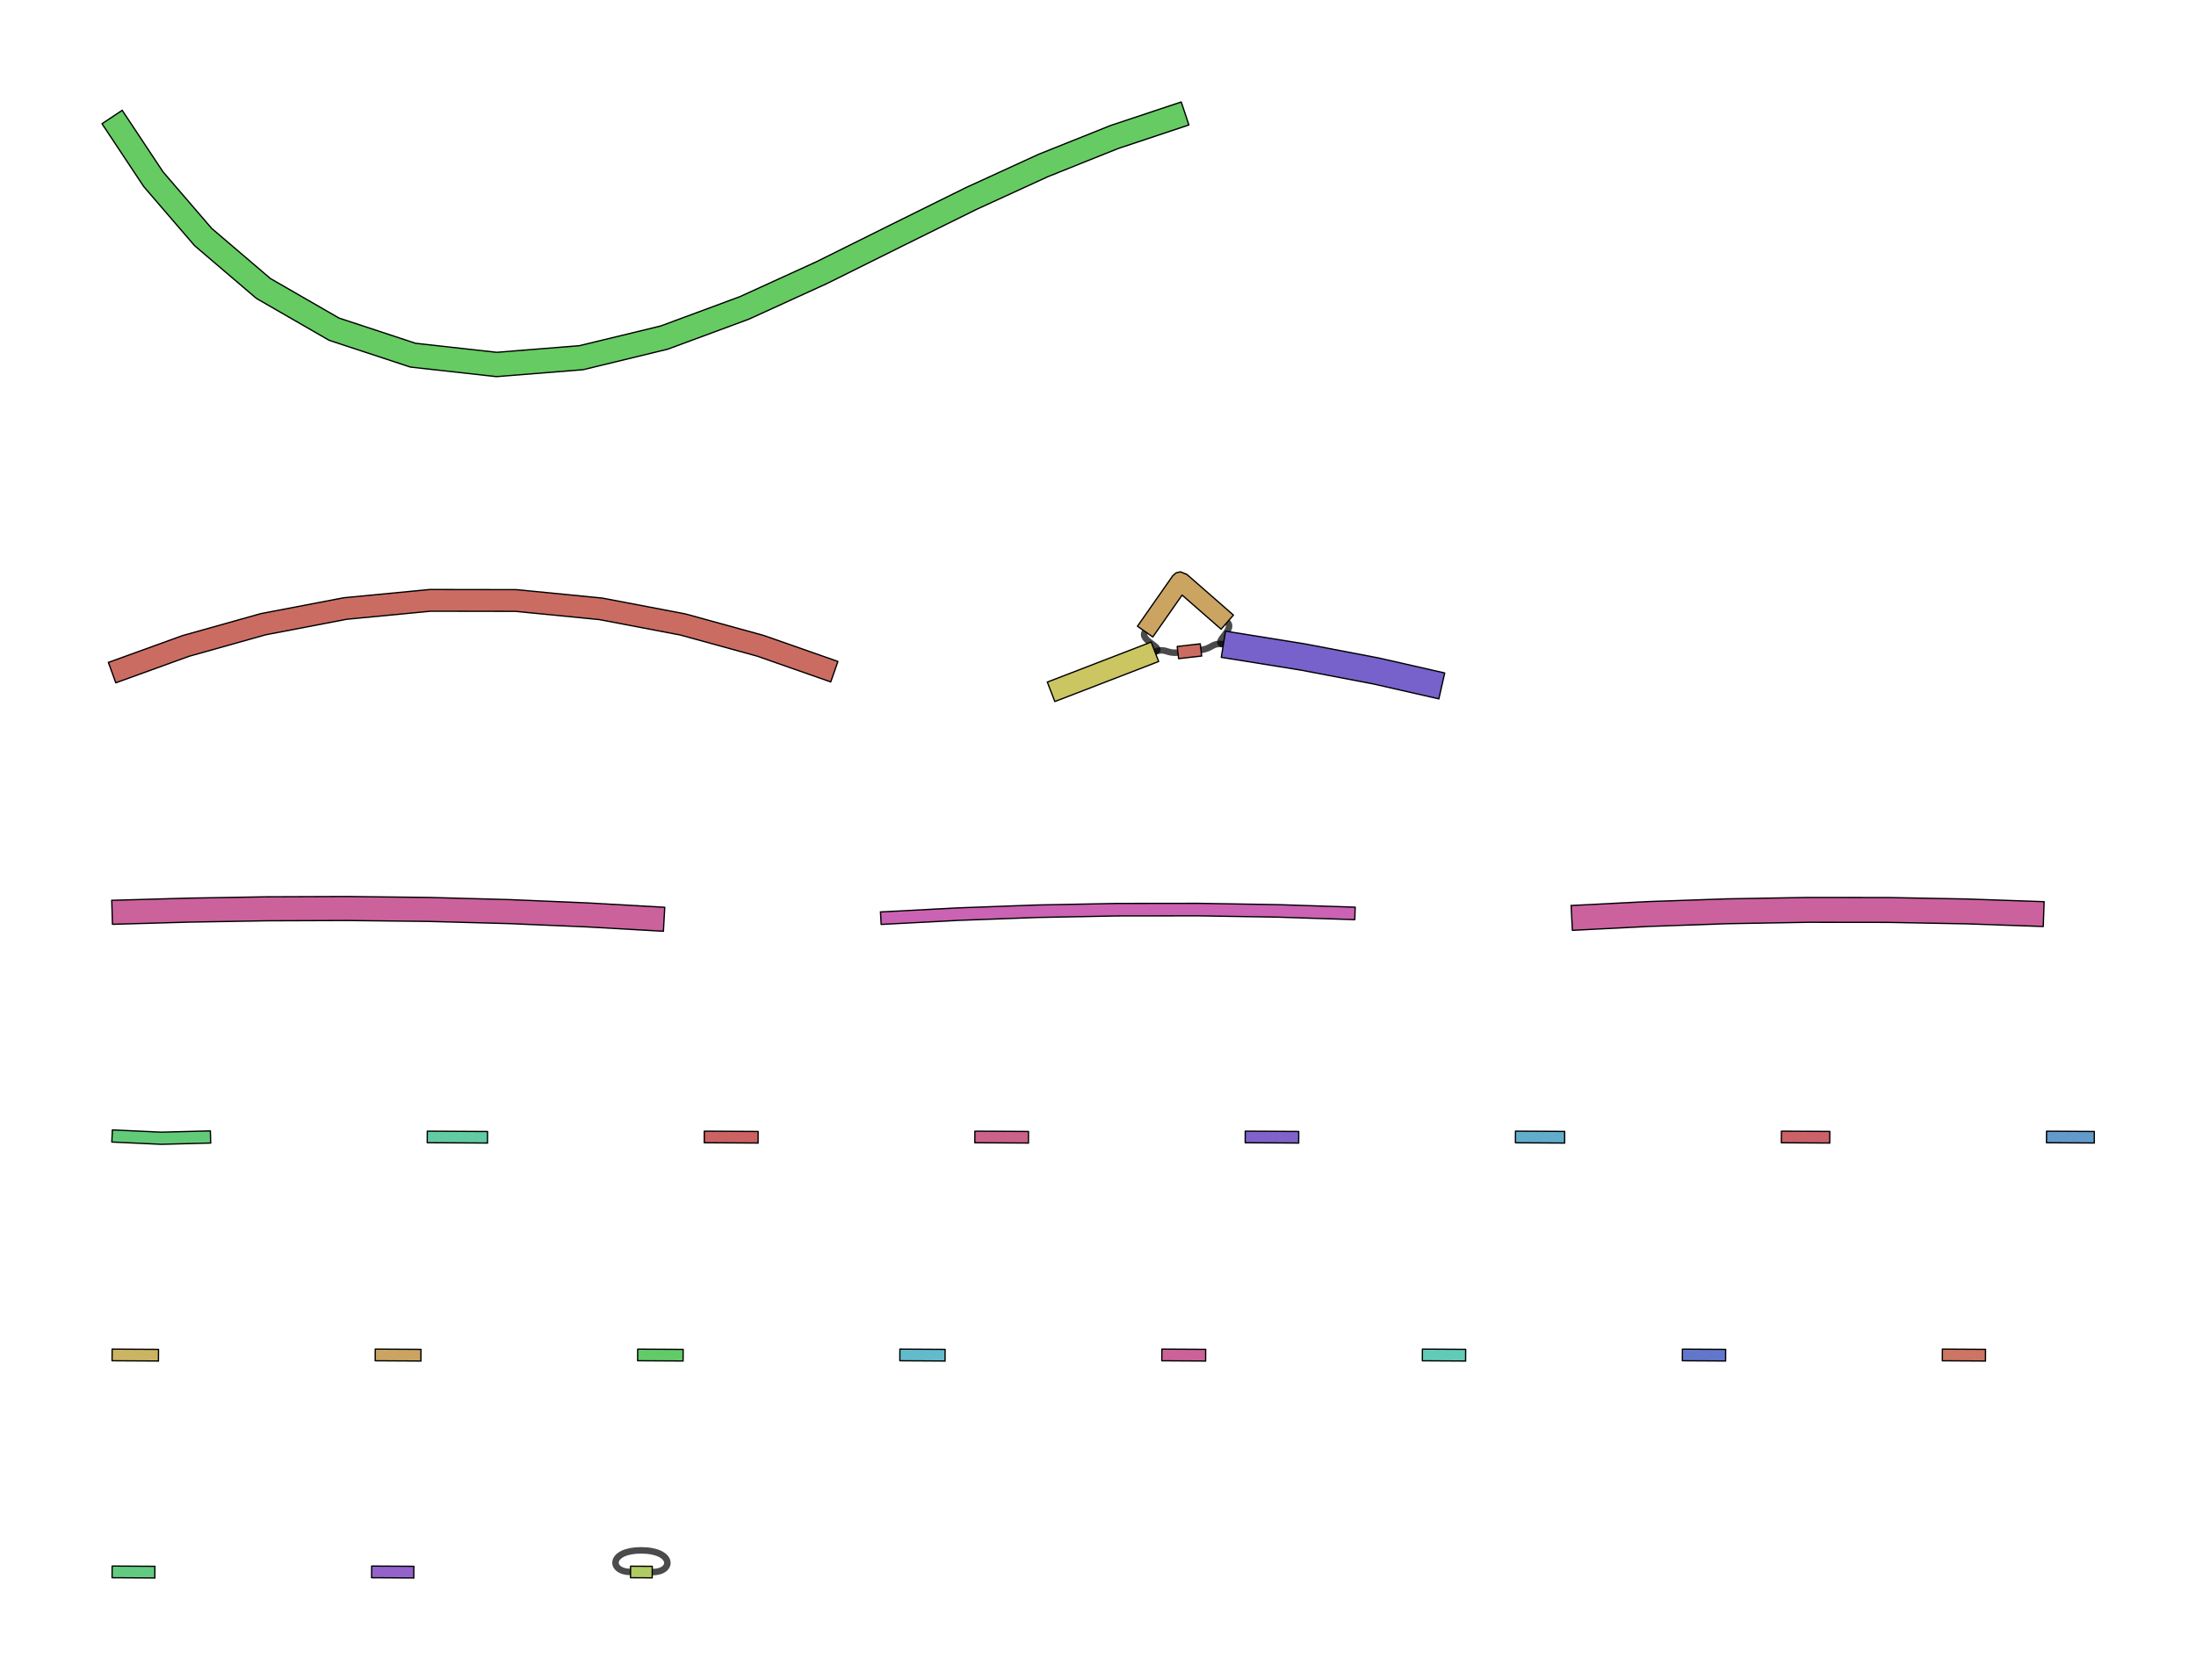 <?xml version="1.0" encoding="UTF-8" standalone="no"?>
<svg width="461.081mm" height="352.778mm"
 viewBox="0 0 1307 1000"
 xmlns="http://www.w3.org/2000/svg" xmlns:xlink="http://www.w3.org/1999/xlink"  version="1.2" baseProfile="tiny">
<title>Qt SVG Document</title>
<desc>Generated with Qt</desc>
<defs>
</defs>
<g fill="none" stroke="black" stroke-width="1" fill-rule="evenodd" stroke-linecap="square" stroke-linejoin="bevel" >

<g fill="#ffffff" fill-opacity="1" stroke="none" transform="matrix(1,0,0,1,0,0)"
font-family="Helvetica" font-size="12" font-weight="400" font-style="normal" 
>
<rect x="0" y="0" width="1307" height="1000"/>
</g>

<g fill="none" stroke="#000000" stroke-opacity="1" stroke-width="1" stroke-linecap="square" stroke-linejoin="bevel" transform="matrix(1,0,0,1,0,0)"
font-family="Helvetica" font-size="12" font-weight="400" font-style="normal" 
>
</g>

<g fill="none" stroke="#000000" stroke-opacity="1" stroke-width="1" stroke-linecap="square" stroke-linejoin="bevel" transform="matrix(1,0,0,1,0,0)"
font-family="Helvetica" font-size="12" font-weight="400" font-style="normal" 
>
</g>

<g fill="none" stroke="#000000" stroke-opacity="1" stroke-width="1" stroke-linecap="square" stroke-linejoin="bevel" transform="matrix(2.58,0,0,2.58,2.214,3.048)"
font-family="Helvetica" font-size="12" font-weight="400" font-style="normal" 
>
</g>

<g fill="none" stroke="#000000" stroke-opacity="0.706" stroke-width="1.5" stroke-linecap="round" stroke-linejoin="bevel" transform="matrix(2.58,0,0,2.58,2.214,3.048)"
font-family="Helvetica" font-size="12" font-weight="400" font-style="normal" 
>
<path vector-effect="none" fill-rule="evenodd" d="M281.366,147.47 C278.811,147.06 284.202,144.076 282.254,142.372 "/>
</g>

<g fill="none" stroke="#000000" stroke-opacity="1" stroke-width="1" stroke-linecap="square" stroke-linejoin="bevel" transform="matrix(2.58,0,0,2.58,2.214,3.048)"
font-family="Helvetica" font-size="12" font-weight="400" font-style="normal" 
>
</g>

<g fill="none" stroke="#000000" stroke-opacity="1" stroke-width="1" stroke-linecap="square" stroke-linejoin="bevel" transform="matrix(2.58,0,0,2.58,2.214,3.048)"
font-family="Helvetica" font-size="12" font-weight="400" font-style="normal" 
>
</g>

<g fill="none" stroke="#000000" stroke-opacity="0.706" stroke-width="1.5" stroke-linecap="round" stroke-linejoin="bevel" transform="matrix(2.58,0,0,2.58,2.214,3.048)"
font-family="Helvetica" font-size="12" font-weight="400" font-style="normal" 
>
<path vector-effect="none" fill-rule="evenodd" d="M281.366,147.47 C278.728,147.047 278.84,148.475 276.186,148.779 "/>
</g>

<g fill="none" stroke="#000000" stroke-opacity="1" stroke-width="1" stroke-linecap="square" stroke-linejoin="bevel" transform="matrix(2.58,0,0,2.58,2.214,3.048)"
font-family="Helvetica" font-size="12" font-weight="400" font-style="normal" 
>
</g>

<g fill="none" stroke="#000000" stroke-opacity="1" stroke-width="1" stroke-linecap="square" stroke-linejoin="bevel" transform="matrix(2.58,0,0,2.58,2.214,3.048)"
font-family="Helvetica" font-size="12" font-weight="400" font-style="normal" 
>
</g>

<g fill="none" stroke="#000000" stroke-opacity="0.706" stroke-width="1.5" stroke-linecap="round" stroke-linejoin="bevel" transform="matrix(2.58,0,0,2.58,2.214,3.048)"
font-family="Helvetica" font-size="12" font-weight="400" font-style="normal" 
>
<path vector-effect="none" fill-rule="evenodd" d="M265.562,149.207 C268.039,148.25 268.232,149.689 270.87,149.387 "/>
</g>

<g fill="none" stroke="#000000" stroke-opacity="1" stroke-width="1" stroke-linecap="square" stroke-linejoin="bevel" transform="matrix(2.58,0,0,2.58,2.214,3.048)"
font-family="Helvetica" font-size="12" font-weight="400" font-style="normal" 
>
</g>

<g fill="none" stroke="#000000" stroke-opacity="1" stroke-width="1" stroke-linecap="square" stroke-linejoin="bevel" transform="matrix(2.58,0,0,2.58,2.214,3.048)"
font-family="Helvetica" font-size="12" font-weight="400" font-style="normal" 
>
</g>

<g fill="none" stroke="#000000" stroke-opacity="0.706" stroke-width="1.5" stroke-linecap="round" stroke-linejoin="bevel" transform="matrix(2.58,0,0,2.58,2.214,3.048)"
font-family="Helvetica" font-size="12" font-weight="400" font-style="normal" 
>
<path vector-effect="none" fill-rule="evenodd" d="M265.562,149.207 C267.975,148.275 261.826,146.67 263.308,144.551 "/>
</g>

<g fill="none" stroke="#000000" stroke-opacity="1" stroke-width="1" stroke-linecap="square" stroke-linejoin="bevel" transform="matrix(2.58,0,0,2.58,2.214,3.048)"
font-family="Helvetica" font-size="12" font-weight="400" font-style="normal" 
>
</g>

<g fill="none" stroke="#000000" stroke-opacity="1" stroke-width="1" stroke-linecap="square" stroke-linejoin="bevel" transform="matrix(2.58,0,0,2.58,2.214,3.048)"
font-family="Helvetica" font-size="12" font-weight="400" font-style="normal" 
>
</g>

<g fill="none" stroke="#000000" stroke-opacity="0.706" stroke-width="1.5" stroke-linecap="round" stroke-linejoin="bevel" transform="matrix(2.58,0,0,2.58,2.214,3.048)"
font-family="Helvetica" font-size="12" font-weight="400" font-style="normal" 
>
<path vector-effect="none" fill-rule="evenodd" d="M144.602,361.531 C139.602,361.502 139.631,356.502 147.131,356.546 C154.631,356.59 154.601,361.59 149.602,361.56 "/>
</g>

<g fill="none" stroke="#000000" stroke-opacity="1" stroke-width="1" stroke-linecap="square" stroke-linejoin="bevel" transform="matrix(2.58,0,0,2.58,2.214,3.048)"
font-family="Helvetica" font-size="12" font-weight="400" font-style="normal" 
>
</g>

<g fill="none" stroke="#000000" stroke-opacity="1" stroke-width="1" stroke-linecap="square" stroke-linejoin="bevel" transform="matrix(2.58,0,0,2.58,2.214,3.048)"
font-family="Helvetica" font-size="12" font-weight="400" font-style="normal" 
>
</g>

<g fill="#afcb62" fill-opacity="1" stroke="none" transform="matrix(2.58,0,0,2.58,2.214,3.048)"
font-family="Helvetica" font-size="12" font-weight="400" font-style="normal" 
>
<path vector-effect="none" fill-rule="nonzero" d="M149.594,362.89 L144.594,362.861 L144.609,360.202 L149.609,360.231 L149.594,362.89"/>
</g>

<g fill="none" stroke="#000000" stroke-opacity="1" stroke-width="0.3" stroke-linecap="square" stroke-linejoin="round" transform="matrix(2.58,0,0,2.58,2.214,3.048)"
font-family="Helvetica" font-size="12" font-weight="400" font-style="normal" 
>
<path vector-effect="none" fill-rule="evenodd" d="M149.594,362.89 L144.594,362.861 L144.609,360.202 L149.609,360.231 L149.594,362.89"/>
</g>

<g fill="none" stroke="#000000" stroke-opacity="1" stroke-width="1" stroke-linecap="square" stroke-linejoin="bevel" transform="matrix(2.58,0,0,2.58,2.214,3.048)"
font-family="Helvetica" font-size="12" font-weight="400" font-style="normal" 
>
</g>

<g fill="none" stroke="#000000" stroke-opacity="1" stroke-width="1" stroke-linecap="square" stroke-linejoin="bevel" transform="matrix(2.58,0,0,2.58,2.214,3.048)"
font-family="Helvetica" font-size="12" font-weight="400" font-style="normal" 
>
</g>

<g fill="#cb62b4" fill-opacity="1" stroke="none" transform="matrix(2.58,0,0,2.58,2.214,3.048)"
font-family="Helvetica" font-size="12" font-weight="400" font-style="normal" 
>
<path vector-effect="none" fill-rule="nonzero" d="M202.261,209.241 L220.023,208.308 C220.031,208.308 220.038,208.308 220.045,208.307 L220.046,208.307 L238.298,207.636 C238.306,207.636 238.314,207.636 238.323,207.636 L238.323,207.636 L256.987,207.276 C256.996,207.276 257.005,207.276 257.013,207.276 L257.013,207.276 L275.681,207.255 C275.682,207.255 275.682,207.255 275.683,207.255 C276.479,207.255 277.125,207.901 277.125,208.697 C277.125,209.494 276.479,210.139 275.683,210.139 C274.887,210.139 274.241,209.494 274.241,208.697 C274.241,207.91 274.872,207.27 275.656,207.256 L275.707,207.256 L293.969,207.558 C293.976,207.558 293.984,207.558 293.992,207.558 L293.992,207.558 L311.769,208.137 L311.675,211.019 L293.898,210.441 L293.945,208.999 L293.921,210.441 L275.659,210.139 L275.683,208.697 L275.685,210.139 L257.017,210.16 L257.015,208.718 L257.043,210.159 L238.378,210.519 L238.351,209.077 L238.403,210.518 L220.152,211.189 L220.099,209.748 L220.174,211.188 L202.412,212.12 L202.261,209.241"/>
</g>

<g fill="none" stroke="#000000" stroke-opacity="1" stroke-width="0.3" stroke-linecap="square" stroke-linejoin="round" transform="matrix(2.58,0,0,2.58,2.214,3.048)"
font-family="Helvetica" font-size="12" font-weight="400" font-style="normal" 
>
<path vector-effect="none" fill-rule="evenodd" d="M202.261,209.241 L220.023,208.308 L220.034,208.308 L220.045,208.307 L220.046,208.307 L238.298,207.636 L238.31,207.636 L238.323,207.636 L238.323,207.636 L256.987,207.276 L257,207.276 L257.013,207.276 L257.013,207.276 L275.681,207.255 L275.682,207.255 L275.683,207.255 L275.683,207.256 L275.707,207.256 L293.969,207.558 L293.98,207.558 L293.992,207.558 L293.992,207.558 L311.769,208.137 L311.675,211.019 L293.909,210.441 L275.672,210.139 L257.03,210.16 L238.391,210.519 L220.163,211.189 L202.412,212.12 L202.261,209.241"/>
</g>

<g fill="none" stroke="#000000" stroke-opacity="1" stroke-width="1" stroke-linecap="square" stroke-linejoin="bevel" transform="matrix(2.58,0,0,2.58,2.214,3.048)"
font-family="Helvetica" font-size="12" font-weight="400" font-style="normal" 
>
</g>

<g fill="none" stroke="#000000" stroke-opacity="1" stroke-width="1" stroke-linecap="square" stroke-linejoin="bevel" transform="matrix(2.58,0,0,2.58,2.214,3.048)"
font-family="Helvetica" font-size="12" font-weight="400" font-style="normal" 
>
</g>

<g fill="#cba462" fill-opacity="1" stroke="none" transform="matrix(2.58,0,0,2.58,2.214,3.048)"
font-family="Helvetica" font-size="12" font-weight="400" font-style="normal" 
>
<path vector-effect="none" fill-rule="nonzero" d="M280.832,143.997 L270.026,134.543 L271.448,132.918 L273.217,134.156 L265.078,145.789 L261.539,143.313 L269.678,131.679 C270.068,131.122 270.716,130.758 271.448,130.758 C272.641,130.758 273.608,131.725 273.608,132.918 C273.608,134.11 272.641,135.078 271.448,135.078 C271.071,135.078 270.716,134.981 270.408,134.811 L272.87,131.292 L283.676,140.746 L280.832,143.997"/>
</g>

<g fill="none" stroke="#000000" stroke-opacity="1" stroke-width="0.3" stroke-linecap="square" stroke-linejoin="round" transform="matrix(2.58,0,0,2.58,2.214,3.048)"
font-family="Helvetica" font-size="12" font-weight="400" font-style="normal" 
>
<path vector-effect="none" fill-rule="evenodd" d="M280.832,143.997 L271.837,136.128 L265.078,145.789 L261.539,143.313 L269.678,131.679 L270.435,131.01 L271.448,130.758 L272.84,131.334 L272.87,131.292 L283.676,140.746 L280.832,143.997"/>
</g>

<g fill="none" stroke="#000000" stroke-opacity="1" stroke-width="1" stroke-linecap="square" stroke-linejoin="bevel" transform="matrix(2.58,0,0,2.58,2.214,3.048)"
font-family="Helvetica" font-size="12" font-weight="400" font-style="normal" 
>
</g>

<g fill="none" stroke="#000000" stroke-opacity="1" stroke-width="1" stroke-linecap="square" stroke-linejoin="bevel" transform="matrix(2.58,0,0,2.58,2.214,3.048)"
font-family="Helvetica" font-size="12" font-weight="400" font-style="normal" 
>
</g>

<g fill="#7762cb" fill-opacity="1" stroke="none" transform="matrix(2.58,0,0,2.58,2.214,3.048)"
font-family="Helvetica" font-size="12" font-weight="400" font-style="normal" 
>
<path vector-effect="none" fill-rule="nonzero" d="M331.065,160.068 L315.931,156.628 L316.609,153.644 L316.034,156.65 L299.207,153.433 L299.781,150.428 L299.296,153.449 L280.88,150.491 L281.851,144.449 L300.266,147.407 C300.298,147.411 300.328,147.416 300.356,147.422 L300.356,147.422 L317.183,150.639 C317.22,150.645 317.254,150.652 317.288,150.66 L317.287,150.661 L332.422,154.1 L331.065,160.068"/>
</g>

<g fill="none" stroke="#000000" stroke-opacity="1" stroke-width="0.3" stroke-linecap="square" stroke-linejoin="round" transform="matrix(2.58,0,0,2.58,2.214,3.048)"
font-family="Helvetica" font-size="12" font-weight="400" font-style="normal" 
>
<path vector-effect="none" fill-rule="evenodd" d="M331.065,160.068 L315.982,156.64 L299.251,153.442 L280.88,150.491 L281.851,144.449 L300.266,147.407 L300.312,147.414 L300.356,147.422 L300.356,147.422 L317.183,150.639 L317.237,150.649 L317.288,150.66 L317.287,150.661 L332.422,154.1 L331.065,160.068"/>
</g>

<g fill="none" stroke="#000000" stroke-opacity="1" stroke-width="1" stroke-linecap="square" stroke-linejoin="bevel" transform="matrix(2.58,0,0,2.58,2.214,3.048)"
font-family="Helvetica" font-size="12" font-weight="400" font-style="normal" 
>
</g>

<g fill="none" stroke="#000000" stroke-opacity="1" stroke-width="1" stroke-linecap="square" stroke-linejoin="bevel" transform="matrix(2.58,0,0,2.58,2.214,3.048)"
font-family="Helvetica" font-size="12" font-weight="400" font-style="normal" 
>
</g>

<g fill="#62adcb" fill-opacity="1" stroke="none" transform="matrix(2.58,0,0,2.58,2.214,3.048)"
font-family="Helvetica" font-size="12" font-weight="400" font-style="normal" 
>
<path vector-effect="none" fill-rule="nonzero" d="M360.078,262.568 L348.732,262.502 L348.747,259.819 L360.094,259.885 L360.078,262.568"/>
</g>

<g fill="none" stroke="#000000" stroke-opacity="1" stroke-width="0.3" stroke-linecap="square" stroke-linejoin="round" transform="matrix(2.58,0,0,2.58,2.214,3.048)"
font-family="Helvetica" font-size="12" font-weight="400" font-style="normal" 
>
<path vector-effect="none" fill-rule="evenodd" d="M360.078,262.568 L348.732,262.502 L348.747,259.819 L360.094,259.885 L360.078,262.568"/>
</g>

<g fill="none" stroke="#000000" stroke-opacity="1" stroke-width="1" stroke-linecap="square" stroke-linejoin="bevel" transform="matrix(2.58,0,0,2.58,2.214,3.048)"
font-family="Helvetica" font-size="12" font-weight="400" font-style="normal" 
>
</g>

<g fill="none" stroke="#000000" stroke-opacity="1" stroke-width="1" stroke-linecap="square" stroke-linejoin="bevel" transform="matrix(2.58,0,0,2.58,2.214,3.048)"
font-family="Helvetica" font-size="12" font-weight="400" font-style="normal" 
>
</g>

<g fill="#cb6c62" fill-opacity="1" stroke="none" transform="matrix(2.58,0,0,2.58,2.214,3.048)"
font-family="Helvetica" font-size="12" font-weight="400" font-style="normal" 
>
<path vector-effect="none" fill-rule="nonzero" d="M276.346,150.184 L271.031,150.792 L270.709,147.982 L276.025,147.374 L276.346,150.184"/>
</g>

<g fill="none" stroke="#000000" stroke-opacity="1" stroke-width="0.3" stroke-linecap="square" stroke-linejoin="round" transform="matrix(2.58,0,0,2.58,2.214,3.048)"
font-family="Helvetica" font-size="12" font-weight="400" font-style="normal" 
>
<path vector-effect="none" fill-rule="evenodd" d="M276.346,150.184 L271.031,150.792 L270.709,147.982 L276.025,147.374 L276.346,150.184"/>
</g>

<g fill="none" stroke="#000000" stroke-opacity="1" stroke-width="1" stroke-linecap="square" stroke-linejoin="bevel" transform="matrix(2.58,0,0,2.58,2.214,3.048)"
font-family="Helvetica" font-size="12" font-weight="400" font-style="normal" 
>
</g>

<g fill="none" stroke="#000000" stroke-opacity="1" stroke-width="1" stroke-linecap="square" stroke-linejoin="bevel" transform="matrix(2.58,0,0,2.58,2.214,3.048)"
font-family="Helvetica" font-size="12" font-weight="400" font-style="normal" 
>
</g>

<g fill="#cba462" fill-opacity="1" stroke="none" transform="matrix(2.58,0,0,2.58,2.214,3.048)"
font-family="Helvetica" font-size="12" font-weight="400" font-style="normal" 
>
<path vector-effect="none" fill-rule="nonzero" d="M96.234,312.861 L85.694,312.8 L85.709,310.11 L96.25,310.172 L96.234,312.861"/>
</g>

<g fill="none" stroke="#000000" stroke-opacity="1" stroke-width="0.3" stroke-linecap="square" stroke-linejoin="round" transform="matrix(2.58,0,0,2.58,2.214,3.048)"
font-family="Helvetica" font-size="12" font-weight="400" font-style="normal" 
>
<path vector-effect="none" fill-rule="evenodd" d="M96.234,312.861 L85.694,312.8 L85.709,310.11 L96.25,310.172 L96.234,312.861"/>
</g>

<g fill="none" stroke="#000000" stroke-opacity="1" stroke-width="1" stroke-linecap="square" stroke-linejoin="bevel" transform="matrix(2.58,0,0,2.58,2.214,3.048)"
font-family="Helvetica" font-size="12" font-weight="400" font-style="normal" 
>
</g>

<g fill="none" stroke="#000000" stroke-opacity="1" stroke-width="1" stroke-linecap="square" stroke-linejoin="bevel" transform="matrix(2.58,0,0,2.58,2.214,3.048)"
font-family="Helvetica" font-size="12" font-weight="400" font-style="normal" 
>
</g>

<g fill="#65cb62" fill-opacity="1" stroke="none" transform="matrix(2.58,0,0,2.58,2.214,3.048)"
font-family="Helvetica" font-size="12" font-weight="400" font-style="normal" 
>
<path vector-effect="none" fill-rule="nonzero" d="M27.328,24.274 L36.862,38.636 L34.534,40.181 L36.652,38.359 L48.123,51.693 L46.005,53.515 L47.819,51.39 L61.725,63.259 L59.911,65.384 L61.306,62.963 L77.599,72.35 L76.204,74.771 L77.079,72.117 L95.276,78.115 L94.401,80.769 L94.71,77.992 L114.005,80.14 L113.695,82.918 L113.472,80.132 L133.005,78.567 L133.228,81.353 L132.569,78.637 L151.72,73.993 L152.379,76.709 L151.408,74.088 L169.908,67.239 L170.878,69.86 L169.718,67.318 L187.578,59.165 L188.738,61.708 L187.494,59.205 L204.863,50.568 C204.864,50.567 204.866,50.566 204.867,50.566 L204.868,50.566 L221.891,42.141 C221.916,42.129 221.941,42.117 221.966,42.105 L221.966,42.105 L238.684,34.444 C238.724,34.425 238.766,34.407 238.808,34.39 L238.809,34.391 L255.157,27.842 C255.207,27.821 255.259,27.802 255.312,27.784 L255.313,27.784 L271.639,22.349 L273.404,27.651 L257.078,33.087 L256.196,30.436 L257.235,33.03 L240.887,39.579 L239.848,36.985 L241.012,39.525 L224.295,47.186 L223.131,44.646 L224.37,47.15 L207.346,55.575 L206.107,53.07 L207.351,55.572 L189.982,64.21 C189.955,64.224 189.927,64.237 189.899,64.25 L189.899,64.25 L172.039,72.402 C171.977,72.431 171.914,72.457 171.85,72.481 L171.848,72.481 L153.349,79.329 C153.248,79.368 153.144,79.399 153.039,79.425 L153.037,79.424 L133.887,84.069 C133.746,84.103 133.6,84.127 133.452,84.138 L133.451,84.138 L113.919,85.703 C113.845,85.709 113.771,85.712 113.695,85.712 C113.591,85.712 113.487,85.706 113.386,85.695 L113.386,85.695 L94.092,83.547 C93.896,83.525 93.706,83.484 93.526,83.424 L93.526,83.423 L75.329,77.425 C75.146,77.365 74.972,77.287 74.809,77.193 L74.809,77.192 L58.516,67.805 C58.367,67.72 58.227,67.621 58.097,67.51 L58.097,67.51 L44.191,55.641 C44.082,55.548 43.98,55.446 43.887,55.338 L43.887,55.338 L32.415,42.004 C32.34,41.916 32.27,41.824 32.205,41.727 L32.206,41.727 L22.672,27.365 L27.328,24.274"/>
</g>

<g fill="none" stroke="#000000" stroke-opacity="1" stroke-width="0.3" stroke-linecap="square" stroke-linejoin="round" transform="matrix(2.58,0,0,2.58,2.214,3.048)"
font-family="Helvetica" font-size="12" font-weight="400" font-style="normal" 
>
<path vector-effect="none" fill-rule="evenodd" d="M27.328,24.274 L36.765,38.491 L47.983,51.53 L61.53,63.091 L77.351,72.207 L95,78.024 L113.739,80.111 L132.784,78.585 L151.562,74.032 L169.812,67.275 L187.536,59.185 L204.863,50.568 L204.865,50.567 L204.867,50.566 L204.868,50.566 L221.891,42.141 L221.928,42.123 L221.966,42.105 L221.966,42.105 L238.684,34.444 L238.745,34.416 L238.808,34.39 L238.809,34.391 L255.157,27.842 L255.234,27.811 L255.312,27.784 L255.313,27.784 L271.639,22.349 L273.404,27.651 L257.157,33.061 L240.95,39.553 L224.333,47.169 L207.349,55.574 L189.982,64.21 L189.941,64.23 L189.899,64.25 L189.899,64.25 L172.039,72.402 L171.945,72.444 L171.85,72.481 L171.848,72.481 L153.349,79.329 L153.196,79.382 L153.039,79.425 L153.037,79.424 L133.887,84.069 L133.672,84.112 L133.452,84.138 L133.451,84.138 L113.919,85.703 L113.808,85.71 L113.695,85.712 L113.539,85.708 L113.386,85.695 L113.386,85.695 L94.092,83.547 L93.803,83.5 L93.526,83.424 L93.526,83.423 L75.329,77.425 L75.062,77.322 L74.809,77.193 L74.809,77.192 L58.516,67.805 L58.3,67.667 L58.097,67.51 L58.097,67.51 L44.191,55.641 L44.033,55.495 L43.887,55.338 L43.887,55.338 L32.415,42.004 L32.306,41.869 L32.205,41.727 L32.206,41.727 L22.672,27.365 L27.328,24.274"/>
</g>

<g fill="none" stroke="#000000" stroke-opacity="1" stroke-width="1" stroke-linecap="square" stroke-linejoin="bevel" transform="matrix(2.58,0,0,2.58,2.214,3.048)"
font-family="Helvetica" font-size="12" font-weight="400" font-style="normal" 
>
</g>

<g fill="none" stroke="#000000" stroke-opacity="1" stroke-width="1" stroke-linecap="square" stroke-linejoin="bevel" transform="matrix(2.58,0,0,2.58,2.214,3.048)"
font-family="Helvetica" font-size="12" font-weight="400" font-style="normal" 
>
</g>

<g fill="#cbc562" fill-opacity="1" stroke="none" transform="matrix(2.58,0,0,2.58,2.214,3.048)"
font-family="Helvetica" font-size="12" font-weight="400" font-style="normal" 
>
<path vector-effect="none" fill-rule="nonzero" d="M240.747,156.201 L252.204,151.785 L253.069,154.03 L252.202,151.786 L264.696,146.962 L266.429,151.451 L253.935,156.274 C253.935,156.275 253.935,156.275 253.935,156.275 L253.934,156.275 L242.477,160.69 L240.747,156.201"/>
</g>

<g fill="none" stroke="#000000" stroke-opacity="1" stroke-width="0.3" stroke-linecap="square" stroke-linejoin="round" transform="matrix(2.58,0,0,2.58,2.214,3.048)"
font-family="Helvetica" font-size="12" font-weight="400" font-style="normal" 
>
<path vector-effect="none" fill-rule="evenodd" d="M240.747,156.201 L252.203,151.785 L264.696,146.962 L266.429,151.451 L253.935,156.274 L253.935,156.275 L253.935,156.275 L253.934,156.275 L242.477,160.69 L240.747,156.201"/>
</g>

<g fill="none" stroke="#000000" stroke-opacity="1" stroke-width="1" stroke-linecap="square" stroke-linejoin="bevel" transform="matrix(2.58,0,0,2.58,2.214,3.048)"
font-family="Helvetica" font-size="12" font-weight="400" font-style="normal" 
>
</g>

<g fill="none" stroke="#000000" stroke-opacity="1" stroke-width="1" stroke-linecap="square" stroke-linejoin="bevel" transform="matrix(2.58,0,0,2.58,2.214,3.048)"
font-family="Helvetica" font-size="12" font-weight="400" font-style="normal" 
>
</g>

<g fill="#cbb462" fill-opacity="1" stroke="none" transform="matrix(2.58,0,0,2.58,2.214,3.048)"
font-family="Helvetica" font-size="12" font-weight="400" font-style="normal" 
>
<path vector-effect="none" fill-rule="nonzero" d="M35.694,312.859 L24.992,312.797 L25.008,310.112 L35.709,310.175 L35.694,312.859"/>
</g>

<g fill="none" stroke="#000000" stroke-opacity="1" stroke-width="0.3" stroke-linecap="square" stroke-linejoin="round" transform="matrix(2.58,0,0,2.58,2.214,3.048)"
font-family="Helvetica" font-size="12" font-weight="400" font-style="normal" 
>
<path vector-effect="none" fill-rule="evenodd" d="M35.694,312.859 L24.992,312.797 L25.008,310.112 L35.709,310.175 L35.694,312.859"/>
</g>

<g fill="none" stroke="#000000" stroke-opacity="1" stroke-width="1" stroke-linecap="square" stroke-linejoin="bevel" transform="matrix(2.58,0,0,2.58,2.214,3.048)"
font-family="Helvetica" font-size="12" font-weight="400" font-style="normal" 
>
</g>

<g fill="none" stroke="#000000" stroke-opacity="1" stroke-width="1" stroke-linecap="square" stroke-linejoin="bevel" transform="matrix(2.58,0,0,2.58,2.214,3.048)"
font-family="Helvetica" font-size="12" font-weight="400" font-style="normal" 
>
</g>

<g fill="#cb6263" fill-opacity="1" stroke="none" transform="matrix(2.58,0,0,2.58,2.214,3.048)"
font-family="Helvetica" font-size="12" font-weight="400" font-style="normal" 
>
<path vector-effect="none" fill-rule="nonzero" d="M174.021,262.565 L161.599,262.493 L161.614,259.822 L174.037,259.894 L174.021,262.565"/>
</g>

<g fill="none" stroke="#000000" stroke-opacity="1" stroke-width="0.3" stroke-linecap="square" stroke-linejoin="round" transform="matrix(2.58,0,0,2.58,2.214,3.048)"
font-family="Helvetica" font-size="12" font-weight="400" font-style="normal" 
>
<path vector-effect="none" fill-rule="evenodd" d="M174.021,262.565 L161.599,262.493 L161.614,259.822 L174.037,259.894 L174.021,262.565"/>
</g>

<g fill="none" stroke="#000000" stroke-opacity="1" stroke-width="1" stroke-linecap="square" stroke-linejoin="bevel" transform="matrix(2.58,0,0,2.58,2.214,3.048)"
font-family="Helvetica" font-size="12" font-weight="400" font-style="normal" 
>
</g>

<g fill="none" stroke="#000000" stroke-opacity="1" stroke-width="1" stroke-linecap="square" stroke-linejoin="bevel" transform="matrix(2.58,0,0,2.58,2.214,3.048)"
font-family="Helvetica" font-size="12" font-weight="400" font-style="normal" 
>
</g>

<g fill="#cb7562" fill-opacity="1" stroke="none" transform="matrix(2.58,0,0,2.58,2.214,3.048)"
font-family="Helvetica" font-size="12" font-weight="400" font-style="normal" 
>
<path vector-effect="none" fill-rule="nonzero" d="M457.163,312.862 L447.214,312.804 L447.23,310.11 L457.179,310.168 L457.163,312.862"/>
</g>

<g fill="none" stroke="#000000" stroke-opacity="1" stroke-width="0.3" stroke-linecap="square" stroke-linejoin="round" transform="matrix(2.58,0,0,2.58,2.214,3.048)"
font-family="Helvetica" font-size="12" font-weight="400" font-style="normal" 
>
<path vector-effect="none" fill-rule="evenodd" d="M457.163,312.862 L447.214,312.804 L447.23,310.11 L457.179,310.168 L457.163,312.862"/>
</g>

<g fill="none" stroke="#000000" stroke-opacity="1" stroke-width="1" stroke-linecap="square" stroke-linejoin="bevel" transform="matrix(2.58,0,0,2.58,2.214,3.048)"
font-family="Helvetica" font-size="12" font-weight="400" font-style="normal" 
>
</g>

<g fill="none" stroke="#000000" stroke-opacity="1" stroke-width="1" stroke-linecap="square" stroke-linejoin="bevel" transform="matrix(2.58,0,0,2.58,2.214,3.048)"
font-family="Helvetica" font-size="12" font-weight="400" font-style="normal" 
>
</g>

<g fill="#629acb" fill-opacity="1" stroke="none" transform="matrix(2.58,0,0,2.58,2.214,3.048)"
font-family="Helvetica" font-size="12" font-weight="400" font-style="normal" 
>
<path vector-effect="none" fill-rule="nonzero" d="M482.261,262.555 L471.237,262.491 L471.253,259.832 L482.277,259.896 L482.261,262.555"/>
</g>

<g fill="none" stroke="#000000" stroke-opacity="1" stroke-width="0.3" stroke-linecap="square" stroke-linejoin="round" transform="matrix(2.58,0,0,2.58,2.214,3.048)"
font-family="Helvetica" font-size="12" font-weight="400" font-style="normal" 
>
<path vector-effect="none" fill-rule="evenodd" d="M482.261,262.555 L471.237,262.491 L471.253,259.832 L482.277,259.896 L482.261,262.555"/>
</g>

<g fill="none" stroke="#000000" stroke-opacity="1" stroke-width="1" stroke-linecap="square" stroke-linejoin="bevel" transform="matrix(2.58,0,0,2.58,2.214,3.048)"
font-family="Helvetica" font-size="12" font-weight="400" font-style="normal" 
>
</g>

<g fill="none" stroke="#000000" stroke-opacity="1" stroke-width="1" stroke-linecap="square" stroke-linejoin="bevel" transform="matrix(2.58,0,0,2.58,2.214,3.048)"
font-family="Helvetica" font-size="12" font-weight="400" font-style="normal" 
>
</g>

<g fill="#cb629b" fill-opacity="1" stroke="none" transform="matrix(2.58,0,0,2.58,2.214,3.048)"
font-family="Helvetica" font-size="12" font-weight="400" font-style="normal" 
>
<path vector-effect="none" fill-rule="nonzero" d="M24.921,206.558 L42.508,206.055 C42.519,206.055 42.53,206.055 42.54,206.055 L42.54,206.055 L60.629,205.745 C60.641,205.745 60.654,205.745 60.666,205.745 L60.666,205.745 L79.279,205.677 C79.282,205.677 79.286,205.677 79.289,205.677 C80.818,205.677 82.057,206.917 82.057,208.445 C82.057,209.974 80.818,211.214 79.289,211.214 C77.76,211.214 76.521,209.974 76.521,208.445 C76.521,206.934 77.733,205.705 79.237,205.678 L79.321,205.678 L98.121,205.892 C98.135,205.892 98.15,205.892 98.164,205.893 L98.164,205.893 L116.77,206.398 C116.785,206.398 116.799,206.399 116.813,206.399 L116.813,206.399 L134.888,207.168 C134.902,207.169 134.915,207.169 134.927,207.17 L134.927,207.17 L152.494,208.169 L152.179,213.696 L134.613,212.697 L134.77,209.934 L134.653,212.699 L116.578,211.93 L116.695,209.165 L116.62,211.932 L98.014,211.427 L98.089,208.66 L98.058,211.428 L79.258,211.213 L79.289,208.445 L79.299,211.213 L60.686,211.281 L60.676,208.513 L60.724,211.281 L42.635,211.59 L42.587,208.822 L42.667,211.589 L25.079,212.092 L24.921,206.558"/>
</g>

<g fill="none" stroke="#000000" stroke-opacity="1" stroke-width="0.3" stroke-linecap="square" stroke-linejoin="round" transform="matrix(2.58,0,0,2.58,2.214,3.048)"
font-family="Helvetica" font-size="12" font-weight="400" font-style="normal" 
>
<path vector-effect="none" fill-rule="evenodd" d="M24.921,206.558 L42.508,206.055 L42.524,206.055 L42.54,206.055 L42.54,206.055 L60.629,205.745 L60.647,205.745 L60.666,205.745 L60.666,205.745 L79.279,205.677 L79.284,205.677 L79.289,205.677 L79.29,205.678 L79.321,205.678 L98.121,205.892 L98.143,205.892 L98.164,205.893 L98.164,205.893 L116.77,206.398 L116.792,206.398 L116.813,206.399 L116.813,206.399 L134.888,207.168 L134.908,207.169 L134.927,207.17 L134.927,207.17 L152.494,208.169 L152.179,213.696 L134.633,212.698 L116.599,211.931 L98.036,211.428 L79.278,211.214 L60.705,211.281 L42.651,211.59 L25.079,212.092 L24.921,206.558"/>
</g>

<g fill="none" stroke="#000000" stroke-opacity="1" stroke-width="1" stroke-linecap="square" stroke-linejoin="bevel" transform="matrix(2.58,0,0,2.58,2.214,3.048)"
font-family="Helvetica" font-size="12" font-weight="400" font-style="normal" 
>
</g>

<g fill="none" stroke="#000000" stroke-opacity="1" stroke-width="1" stroke-linecap="square" stroke-linejoin="bevel" transform="matrix(2.58,0,0,2.58,2.214,3.048)"
font-family="Helvetica" font-size="12" font-weight="400" font-style="normal" 
>
</g>

<g fill="#62cba4" fill-opacity="1" stroke="none" transform="matrix(2.58,0,0,2.58,2.214,3.048)"
font-family="Helvetica" font-size="12" font-weight="400" font-style="normal" 
>
<path vector-effect="none" fill-rule="nonzero" d="M111.599,262.565 L97.698,262.484 L97.713,259.822 L111.614,259.903 L111.599,262.565"/>
</g>

<g fill="none" stroke="#000000" stroke-opacity="1" stroke-width="0.3" stroke-linecap="square" stroke-linejoin="round" transform="matrix(2.58,0,0,2.58,2.214,3.048)"
font-family="Helvetica" font-size="12" font-weight="400" font-style="normal" 
>
<path vector-effect="none" fill-rule="evenodd" d="M111.599,262.565 L97.698,262.484 L97.713,259.822 L111.614,259.903 L111.599,262.565"/>
</g>

<g fill="none" stroke="#000000" stroke-opacity="1" stroke-width="1" stroke-linecap="square" stroke-linejoin="bevel" transform="matrix(2.58,0,0,2.58,2.214,3.048)"
font-family="Helvetica" font-size="12" font-weight="400" font-style="normal" 
>
</g>

<g fill="none" stroke="#000000" stroke-opacity="1" stroke-width="1" stroke-linecap="square" stroke-linejoin="bevel" transform="matrix(2.58,0,0,2.58,2.214,3.048)"
font-family="Helvetica" font-size="12" font-weight="400" font-style="normal" 
>
</g>

<g fill="#62cbb7" fill-opacity="1" stroke="none" transform="matrix(2.58,0,0,2.58,2.214,3.048)"
font-family="Helvetica" font-size="12" font-weight="400" font-style="normal" 
>
<path vector-effect="none" fill-rule="nonzero" d="M337.239,312.862 L327.263,312.804 L327.279,310.11 L337.254,310.168 L337.239,312.862"/>
</g>

<g fill="none" stroke="#000000" stroke-opacity="1" stroke-width="0.3" stroke-linecap="square" stroke-linejoin="round" transform="matrix(2.58,0,0,2.58,2.214,3.048)"
font-family="Helvetica" font-size="12" font-weight="400" font-style="normal" 
>
<path vector-effect="none" fill-rule="evenodd" d="M337.239,312.862 L327.263,312.804 L327.279,310.11 L337.254,310.168 L337.239,312.862"/>
</g>

<g fill="none" stroke="#000000" stroke-opacity="1" stroke-width="1" stroke-linecap="square" stroke-linejoin="bevel" transform="matrix(2.58,0,0,2.58,2.214,3.048)"
font-family="Helvetica" font-size="12" font-weight="400" font-style="normal" 
>
</g>

<g fill="none" stroke="#000000" stroke-opacity="1" stroke-width="1" stroke-linecap="square" stroke-linejoin="bevel" transform="matrix(2.58,0,0,2.58,2.214,3.048)"
font-family="Helvetica" font-size="12" font-weight="400" font-style="normal" 
>
</g>

<g fill="#cb6269" fill-opacity="1" stroke="none" transform="matrix(2.58,0,0,2.58,2.214,3.048)"
font-family="Helvetica" font-size="12" font-weight="400" font-style="normal" 
>
<path vector-effect="none" fill-rule="nonzero" d="M421.237,262.565 L410.078,262.5 L410.094,259.822 L421.253,259.887 L421.237,262.565"/>
</g>

<g fill="none" stroke="#000000" stroke-opacity="1" stroke-width="0.3" stroke-linecap="square" stroke-linejoin="round" transform="matrix(2.58,0,0,2.58,2.214,3.048)"
font-family="Helvetica" font-size="12" font-weight="400" font-style="normal" 
>
<path vector-effect="none" fill-rule="evenodd" d="M421.237,262.565 L410.078,262.5 L410.094,259.822 L421.253,259.887 L421.237,262.565"/>
</g>

<g fill="none" stroke="#000000" stroke-opacity="1" stroke-width="1" stroke-linecap="square" stroke-linejoin="bevel" transform="matrix(2.58,0,0,2.58,2.214,3.048)"
font-family="Helvetica" font-size="12" font-weight="400" font-style="normal" 
>
</g>

<g fill="none" stroke="#000000" stroke-opacity="1" stroke-width="1" stroke-linecap="square" stroke-linejoin="bevel" transform="matrix(2.58,0,0,2.58,2.214,3.048)"
font-family="Helvetica" font-size="12" font-weight="400" font-style="normal" 
>
</g>

<g fill="#62cb81" fill-opacity="1" stroke="none" transform="matrix(2.58,0,0,2.58,2.214,3.048)"
font-family="Helvetica" font-size="12" font-weight="400" font-style="normal" 
>
<path vector-effect="none" fill-rule="nonzero" d="M34.86,362.922 L24.992,362.865 L25.008,360.169 L34.876,360.227 L34.86,362.922"/>
</g>

<g fill="none" stroke="#000000" stroke-opacity="1" stroke-width="0.3" stroke-linecap="square" stroke-linejoin="round" transform="matrix(2.58,0,0,2.58,2.214,3.048)"
font-family="Helvetica" font-size="12" font-weight="400" font-style="normal" 
>
<path vector-effect="none" fill-rule="evenodd" d="M34.86,362.922 L24.992,362.865 L25.008,360.169 L34.876,360.227 L34.86,362.922"/>
</g>

<g fill="none" stroke="#000000" stroke-opacity="1" stroke-width="1" stroke-linecap="square" stroke-linejoin="bevel" transform="matrix(2.58,0,0,2.58,2.214,3.048)"
font-family="Helvetica" font-size="12" font-weight="400" font-style="normal" 
>
</g>

<g fill="none" stroke="#000000" stroke-opacity="1" stroke-width="1" stroke-linecap="square" stroke-linejoin="bevel" transform="matrix(2.58,0,0,2.58,2.214,3.048)"
font-family="Helvetica" font-size="12" font-weight="400" font-style="normal" 
>
</g>

<g fill="#cb629d" fill-opacity="1" stroke="none" transform="matrix(2.58,0,0,2.58,2.214,3.048)"
font-family="Helvetica" font-size="12" font-weight="400" font-style="normal" 
>
<path vector-effect="none" fill-rule="nonzero" d="M361.576,207.753 L379.257,206.855 C379.272,206.854 379.287,206.854 379.302,206.853 L379.302,206.853 L397.47,206.219 C397.487,206.218 397.504,206.218 397.52,206.217 L397.521,206.217 L416.099,205.896 C416.115,205.895 416.132,205.895 416.149,205.895 C417.732,205.895 419.015,207.179 419.015,208.762 C419.015,210.345 417.732,211.629 416.149,211.629 C414.565,211.629 413.282,210.345 413.282,208.762 C413.282,207.213 414.51,205.951 416.046,205.897 L416.151,205.895 L434.732,205.913 C434.749,205.913 434.766,205.914 434.783,205.914 L434.783,205.914 L452.959,206.254 C452.975,206.255 452.99,206.255 453.005,206.256 L453.005,206.256 L470.698,206.872 L470.498,212.603 L452.805,211.986 L452.905,209.121 L452.851,211.987 L434.676,211.647 L434.729,208.78 L434.727,211.647 L416.146,211.629 L416.149,208.762 L416.198,211.629 L397.62,211.95 L397.57,209.084 L397.67,211.949 L379.503,212.583 L379.402,209.718 L379.548,212.581 L361.867,213.479 L361.576,207.753"/>
</g>

<g fill="none" stroke="#000000" stroke-opacity="1" stroke-width="0.3" stroke-linecap="square" stroke-linejoin="round" transform="matrix(2.58,0,0,2.58,2.214,3.048)"
font-family="Helvetica" font-size="12" font-weight="400" font-style="normal" 
>
<path vector-effect="none" fill-rule="evenodd" d="M361.576,207.753 L379.257,206.855 L379.28,206.854 L379.302,206.853 L379.302,206.853 L397.47,206.219 L397.495,206.218 L397.52,206.217 L397.521,206.217 L416.099,205.896 L416.124,205.895 L416.149,205.895 L416.149,205.895 L416.151,205.895 L434.732,205.913 L434.758,205.913 L434.783,205.914 L434.783,205.914 L452.959,206.254 L452.982,206.255 L453.005,206.256 L453.005,206.256 L470.698,206.872 L470.498,212.603 L452.828,211.987 L434.701,211.647 L416.172,211.629 L397.645,211.95 L379.525,212.583 L361.867,213.479 L361.576,207.753"/>
</g>

<g fill="none" stroke="#000000" stroke-opacity="1" stroke-width="1" stroke-linecap="square" stroke-linejoin="bevel" transform="matrix(2.58,0,0,2.58,2.214,3.048)"
font-family="Helvetica" font-size="12" font-weight="400" font-style="normal" 
>
</g>

<g fill="none" stroke="#000000" stroke-opacity="1" stroke-width="1" stroke-linecap="square" stroke-linejoin="bevel" transform="matrix(2.58,0,0,2.58,2.214,3.048)"
font-family="Helvetica" font-size="12" font-weight="400" font-style="normal" 
>
</g>

<g fill="#cb628a" fill-opacity="1" stroke="none" transform="matrix(2.58,0,0,2.58,2.214,3.048)"
font-family="Helvetica" font-size="12" font-weight="400" font-style="normal" 
>
<path vector-effect="none" fill-rule="nonzero" d="M236.39,262.566 L224.021,262.494 L224.037,259.821 L236.405,259.893 L236.39,262.566"/>
</g>

<g fill="none" stroke="#000000" stroke-opacity="1" stroke-width="0.3" stroke-linecap="square" stroke-linejoin="round" transform="matrix(2.58,0,0,2.58,2.214,3.048)"
font-family="Helvetica" font-size="12" font-weight="400" font-style="normal" 
>
<path vector-effect="none" fill-rule="evenodd" d="M236.39,262.566 L224.021,262.494 L224.037,259.821 L236.405,259.893 L236.39,262.566"/>
</g>

<g fill="none" stroke="#000000" stroke-opacity="1" stroke-width="1" stroke-linecap="square" stroke-linejoin="bevel" transform="matrix(2.58,0,0,2.58,2.214,3.048)"
font-family="Helvetica" font-size="12" font-weight="400" font-style="normal" 
>
</g>

<g fill="none" stroke="#000000" stroke-opacity="1" stroke-width="1" stroke-linecap="square" stroke-linejoin="bevel" transform="matrix(2.58,0,0,2.58,2.214,3.048)"
font-family="Helvetica" font-size="12" font-weight="400" font-style="normal" 
>
</g>

<g fill="#cb6c62" fill-opacity="1" stroke="none" transform="matrix(2.58,0,0,2.58,2.214,3.048)"
font-family="Helvetica" font-size="12" font-weight="400" font-style="normal" 
>
<path vector-effect="none" fill-rule="nonzero" d="M24.148,151.665 L41.136,145.513 C41.193,145.492 41.252,145.473 41.31,145.457 L41.312,145.457 L59.2,140.436 C59.267,140.417 59.335,140.4 59.404,140.387 L59.405,140.387 L78.313,136.768 C78.389,136.753 78.466,136.742 78.543,136.735 L78.544,136.735 L98.119,134.853 C98.198,134.845 98.278,134.841 98.359,134.841 C99.741,134.841 100.862,135.962 100.862,137.344 C100.862,138.727 99.741,139.847 98.359,139.847 C96.976,139.847 95.856,138.727 95.856,137.344 C95.856,136.127 96.725,135.112 97.877,134.888 L98.363,134.841 L118.162,134.873 C118.244,134.873 118.325,134.877 118.403,134.885 L118.403,134.885 L137.976,136.808 C138.052,136.816 138.127,136.826 138.2,136.84 L138.199,136.841 L157.112,140.443 C157.18,140.455 157.245,140.47 157.308,140.488 L157.308,140.488 L175.224,145.415 C175.28,145.43 175.335,145.447 175.388,145.466 L175.388,145.466 L192.44,151.442 L190.784,156.166 L173.732,150.191 L174.56,147.828 L173.896,150.242 L155.98,145.315 L156.644,142.902 L156.176,145.361 L137.262,141.758 L137.731,139.299 L137.486,141.79 L117.914,139.867 L118.158,137.376 L118.154,139.879 L98.355,139.847 L98.359,137.344 L98.598,139.836 L79.023,141.718 L78.784,139.226 L79.254,141.685 L60.347,145.304 L59.876,142.846 L60.552,145.256 L42.664,150.277 L41.988,147.867 L42.84,150.22 L25.852,156.372 L24.148,151.665"/>
</g>

<g fill="none" stroke="#000000" stroke-opacity="1" stroke-width="0.3" stroke-linecap="square" stroke-linejoin="round" transform="matrix(2.58,0,0,2.58,2.214,3.048)"
font-family="Helvetica" font-size="12" font-weight="400" font-style="normal" 
>
<path vector-effect="none" fill-rule="evenodd" d="M24.148,151.665 L41.136,145.513 L41.222,145.483 L41.31,145.457 L41.312,145.457 L59.2,140.436 L59.301,140.409 L59.404,140.387 L59.405,140.387 L78.313,136.768 L78.427,136.748 L78.543,136.735 L78.544,136.735 L98.119,134.853 L98.238,134.844 L98.359,134.841 L98.359,134.842 L98.363,134.841 L118.162,134.873 L118.284,134.876 L118.403,134.885 L118.403,134.885 L137.976,136.808 L138.089,136.822 L138.2,136.84 L138.199,136.841 L157.112,140.443 L157.212,140.464 L157.308,140.488 L157.308,140.488 L175.224,145.415 L175.307,145.439 L175.388,145.466 L175.388,145.466 L192.44,151.442 L190.784,156.166 L173.813,150.219 L156.077,145.342 L137.374,141.779 L118.034,139.879 L98.477,139.848 L79.14,141.707 L60.45,145.284 L42.753,150.252 L25.852,156.372 L24.148,151.665"/>
</g>

<g fill="none" stroke="#000000" stroke-opacity="1" stroke-width="1" stroke-linecap="square" stroke-linejoin="bevel" transform="matrix(2.58,0,0,2.58,2.214,3.048)"
font-family="Helvetica" font-size="12" font-weight="400" font-style="normal" 
>
</g>

<g fill="none" stroke="#000000" stroke-opacity="1" stroke-width="1" stroke-linecap="square" stroke-linejoin="bevel" transform="matrix(2.58,0,0,2.58,2.214,3.048)"
font-family="Helvetica" font-size="12" font-weight="400" font-style="normal" 
>
</g>

<g fill="#62bbcb" fill-opacity="1" stroke="none" transform="matrix(2.58,0,0,2.58,2.214,3.048)"
font-family="Helvetica" font-size="12" font-weight="400" font-style="normal" 
>
<path vector-effect="none" fill-rule="nonzero" d="M217.153,312.86 L206.72,312.799 L206.736,310.112 L217.169,310.173 L217.153,312.86"/>
</g>

<g fill="none" stroke="#000000" stroke-opacity="1" stroke-width="0.3" stroke-linecap="square" stroke-linejoin="round" transform="matrix(2.58,0,0,2.58,2.214,3.048)"
font-family="Helvetica" font-size="12" font-weight="400" font-style="normal" 
>
<path vector-effect="none" fill-rule="evenodd" d="M217.153,312.86 L206.72,312.799 L206.736,310.112 L217.169,310.173 L217.153,312.86"/>
</g>

<g fill="none" stroke="#000000" stroke-opacity="1" stroke-width="1" stroke-linecap="square" stroke-linejoin="bevel" transform="matrix(2.58,0,0,2.58,2.214,3.048)"
font-family="Helvetica" font-size="12" font-weight="400" font-style="normal" 
>
</g>

<g fill="none" stroke="#000000" stroke-opacity="1" stroke-width="1" stroke-linecap="square" stroke-linejoin="bevel" transform="matrix(2.58,0,0,2.58,2.214,3.048)"
font-family="Helvetica" font-size="12" font-weight="400" font-style="normal" 
>
</g>

<g fill="#6277cb" fill-opacity="1" stroke="none" transform="matrix(2.58,0,0,2.58,2.214,3.048)"
font-family="Helvetica" font-size="12" font-weight="400" font-style="normal" 
>
<path vector-effect="none" fill-rule="nonzero" d="M397.214,312.855 L387.239,312.797 L387.254,310.116 L397.23,310.174 L397.214,312.855"/>
</g>

<g fill="none" stroke="#000000" stroke-opacity="1" stroke-width="0.3" stroke-linecap="square" stroke-linejoin="round" transform="matrix(2.58,0,0,2.58,2.214,3.048)"
font-family="Helvetica" font-size="12" font-weight="400" font-style="normal" 
>
<path vector-effect="none" fill-rule="evenodd" d="M397.214,312.855 L387.239,312.797 L387.254,310.116 L397.23,310.174 L397.214,312.855"/>
</g>

<g fill="none" stroke="#000000" stroke-opacity="1" stroke-width="1" stroke-linecap="square" stroke-linejoin="bevel" transform="matrix(2.58,0,0,2.58,2.214,3.048)"
font-family="Helvetica" font-size="12" font-weight="400" font-style="normal" 
>
</g>

<g fill="none" stroke="#000000" stroke-opacity="1" stroke-width="1" stroke-linecap="square" stroke-linejoin="bevel" transform="matrix(2.58,0,0,2.58,2.214,3.048)"
font-family="Helvetica" font-size="12" font-weight="400" font-style="normal" 
>
</g>

<g fill="#9462cb" fill-opacity="1" stroke="none" transform="matrix(2.58,0,0,2.58,2.214,3.048)"
font-family="Helvetica" font-size="12" font-weight="400" font-style="normal" 
>
<path vector-effect="none" fill-rule="nonzero" d="M94.594,362.922 L84.86,362.865 L84.876,360.169 L94.609,360.226 L94.594,362.922"/>
</g>

<g fill="none" stroke="#000000" stroke-opacity="1" stroke-width="0.3" stroke-linecap="square" stroke-linejoin="round" transform="matrix(2.58,0,0,2.58,2.214,3.048)"
font-family="Helvetica" font-size="12" font-weight="400" font-style="normal" 
>
<path vector-effect="none" fill-rule="evenodd" d="M94.594,362.922 L84.86,362.865 L84.876,360.169 L94.609,360.226 L94.594,362.922"/>
</g>

<g fill="none" stroke="#000000" stroke-opacity="1" stroke-width="1" stroke-linecap="square" stroke-linejoin="bevel" transform="matrix(2.58,0,0,2.58,2.214,3.048)"
font-family="Helvetica" font-size="12" font-weight="400" font-style="normal" 
>
</g>

<g fill="none" stroke="#000000" stroke-opacity="1" stroke-width="1" stroke-linecap="square" stroke-linejoin="bevel" transform="matrix(2.58,0,0,2.58,2.214,3.048)"
font-family="Helvetica" font-size="12" font-weight="400" font-style="normal" 
>
</g>

<g fill="#cb6298" fill-opacity="1" stroke="none" transform="matrix(2.58,0,0,2.58,2.214,3.048)"
font-family="Helvetica" font-size="12" font-weight="400" font-style="normal" 
>
<path vector-effect="none" fill-rule="nonzero" d="M277.263,312.862 L267.153,312.803 L267.169,310.109 L277.279,310.168 L277.263,312.862"/>
</g>

<g fill="none" stroke="#000000" stroke-opacity="1" stroke-width="0.3" stroke-linecap="square" stroke-linejoin="round" transform="matrix(2.58,0,0,2.58,2.214,3.048)"
font-family="Helvetica" font-size="12" font-weight="400" font-style="normal" 
>
<path vector-effect="none" fill-rule="evenodd" d="M277.263,312.862 L267.153,312.803 L267.169,310.109 L277.279,310.168 L277.263,312.862"/>
</g>

<g fill="none" stroke="#000000" stroke-opacity="1" stroke-width="1" stroke-linecap="square" stroke-linejoin="bevel" transform="matrix(2.58,0,0,2.58,2.214,3.048)"
font-family="Helvetica" font-size="12" font-weight="400" font-style="normal" 
>
</g>

<g fill="none" stroke="#000000" stroke-opacity="1" stroke-width="1" stroke-linecap="square" stroke-linejoin="bevel" transform="matrix(2.58,0,0,2.58,2.214,3.048)"
font-family="Helvetica" font-size="12" font-weight="400" font-style="normal" 
>
</g>

<g fill="#62cb78" fill-opacity="1" stroke="none" transform="matrix(2.58,0,0,2.58,2.214,3.048)"
font-family="Helvetica" font-size="12" font-weight="400" font-style="normal" 
>
<path vector-effect="none" fill-rule="nonzero" d="M47.741,262.564 L36.384,262.855 C36.373,262.855 36.361,262.855 36.349,262.855 C36.327,262.855 36.305,262.855 36.284,262.854 L36.284,262.854 L24.936,262.332 L25.064,259.533 L36.413,260.055 L36.349,261.455 L36.313,260.054 L47.669,259.763 L47.741,262.564"/>
</g>

<g fill="none" stroke="#000000" stroke-opacity="1" stroke-width="0.3" stroke-linecap="square" stroke-linejoin="round" transform="matrix(2.58,0,0,2.58,2.214,3.048)"
font-family="Helvetica" font-size="12" font-weight="400" font-style="normal" 
>
<path vector-effect="none" fill-rule="evenodd" d="M47.741,262.564 L36.384,262.855 L36.367,262.855 L36.349,262.855 L36.316,262.855 L36.284,262.854 L36.284,262.854 L24.936,262.332 L25.064,259.533 L36.363,260.053 L47.669,259.763 L47.741,262.564"/>
</g>

<g fill="none" stroke="#000000" stroke-opacity="1" stroke-width="1" stroke-linecap="square" stroke-linejoin="bevel" transform="matrix(2.58,0,0,2.58,2.214,3.048)"
font-family="Helvetica" font-size="12" font-weight="400" font-style="normal" 
>
</g>

<g fill="none" stroke="#000000" stroke-opacity="1" stroke-width="1" stroke-linecap="square" stroke-linejoin="bevel" transform="matrix(2.58,0,0,2.58,2.214,3.048)"
font-family="Helvetica" font-size="12" font-weight="400" font-style="normal" 
>
</g>

<g fill="#8162cb" fill-opacity="1" stroke="none" transform="matrix(2.58,0,0,2.58,2.214,3.048)"
font-family="Helvetica" font-size="12" font-weight="400" font-style="normal" 
>
<path vector-effect="none" fill-rule="nonzero" d="M298.732,262.567 L286.39,262.495 L286.405,259.82 L298.747,259.892 L298.732,262.567"/>
</g>

<g fill="none" stroke="#000000" stroke-opacity="1" stroke-width="0.3" stroke-linecap="square" stroke-linejoin="round" transform="matrix(2.58,0,0,2.58,2.214,3.048)"
font-family="Helvetica" font-size="12" font-weight="400" font-style="normal" 
>
<path vector-effect="none" fill-rule="evenodd" d="M298.732,262.567 L286.39,262.495 L286.405,259.82 L298.747,259.892 L298.732,262.567"/>
</g>

<g fill="none" stroke="#000000" stroke-opacity="1" stroke-width="1" stroke-linecap="square" stroke-linejoin="bevel" transform="matrix(2.58,0,0,2.58,2.214,3.048)"
font-family="Helvetica" font-size="12" font-weight="400" font-style="normal" 
>
</g>

<g fill="none" stroke="#000000" stroke-opacity="1" stroke-width="1" stroke-linecap="square" stroke-linejoin="bevel" transform="matrix(2.58,0,0,2.58,2.214,3.048)"
font-family="Helvetica" font-size="12" font-weight="400" font-style="normal" 
>
</g>

<g fill="#62cb67" fill-opacity="1" stroke="none" transform="matrix(2.58,0,0,2.58,2.214,3.048)"
font-family="Helvetica" font-size="12" font-weight="400" font-style="normal" 
>
<path vector-effect="none" fill-rule="nonzero" d="M156.72,312.854 L146.234,312.792 L146.25,310.118 L156.736,310.179 L156.72,312.854"/>
</g>

<g fill="none" stroke="#000000" stroke-opacity="1" stroke-width="0.3" stroke-linecap="square" stroke-linejoin="round" transform="matrix(2.58,0,0,2.58,2.214,3.048)"
font-family="Helvetica" font-size="12" font-weight="400" font-style="normal" 
>
<path vector-effect="none" fill-rule="evenodd" d="M156.72,312.854 L146.234,312.792 L146.25,310.118 L156.736,310.179 L156.72,312.854"/>
</g>

<g fill="none" stroke="#000000" stroke-opacity="1" stroke-width="1" stroke-linecap="square" stroke-linejoin="bevel" transform="matrix(2.58,0,0,2.58,2.214,3.048)"
font-family="Helvetica" font-size="12" font-weight="400" font-style="normal" 
>
</g>

<g fill="none" stroke="#000000" stroke-opacity="1" stroke-width="1" stroke-linecap="square" stroke-linejoin="bevel" transform="matrix(1,0,0,1,0,0)"
font-family="Helvetica" font-size="12" font-weight="400" font-style="normal" 
>
</g>
</g>
</svg>
